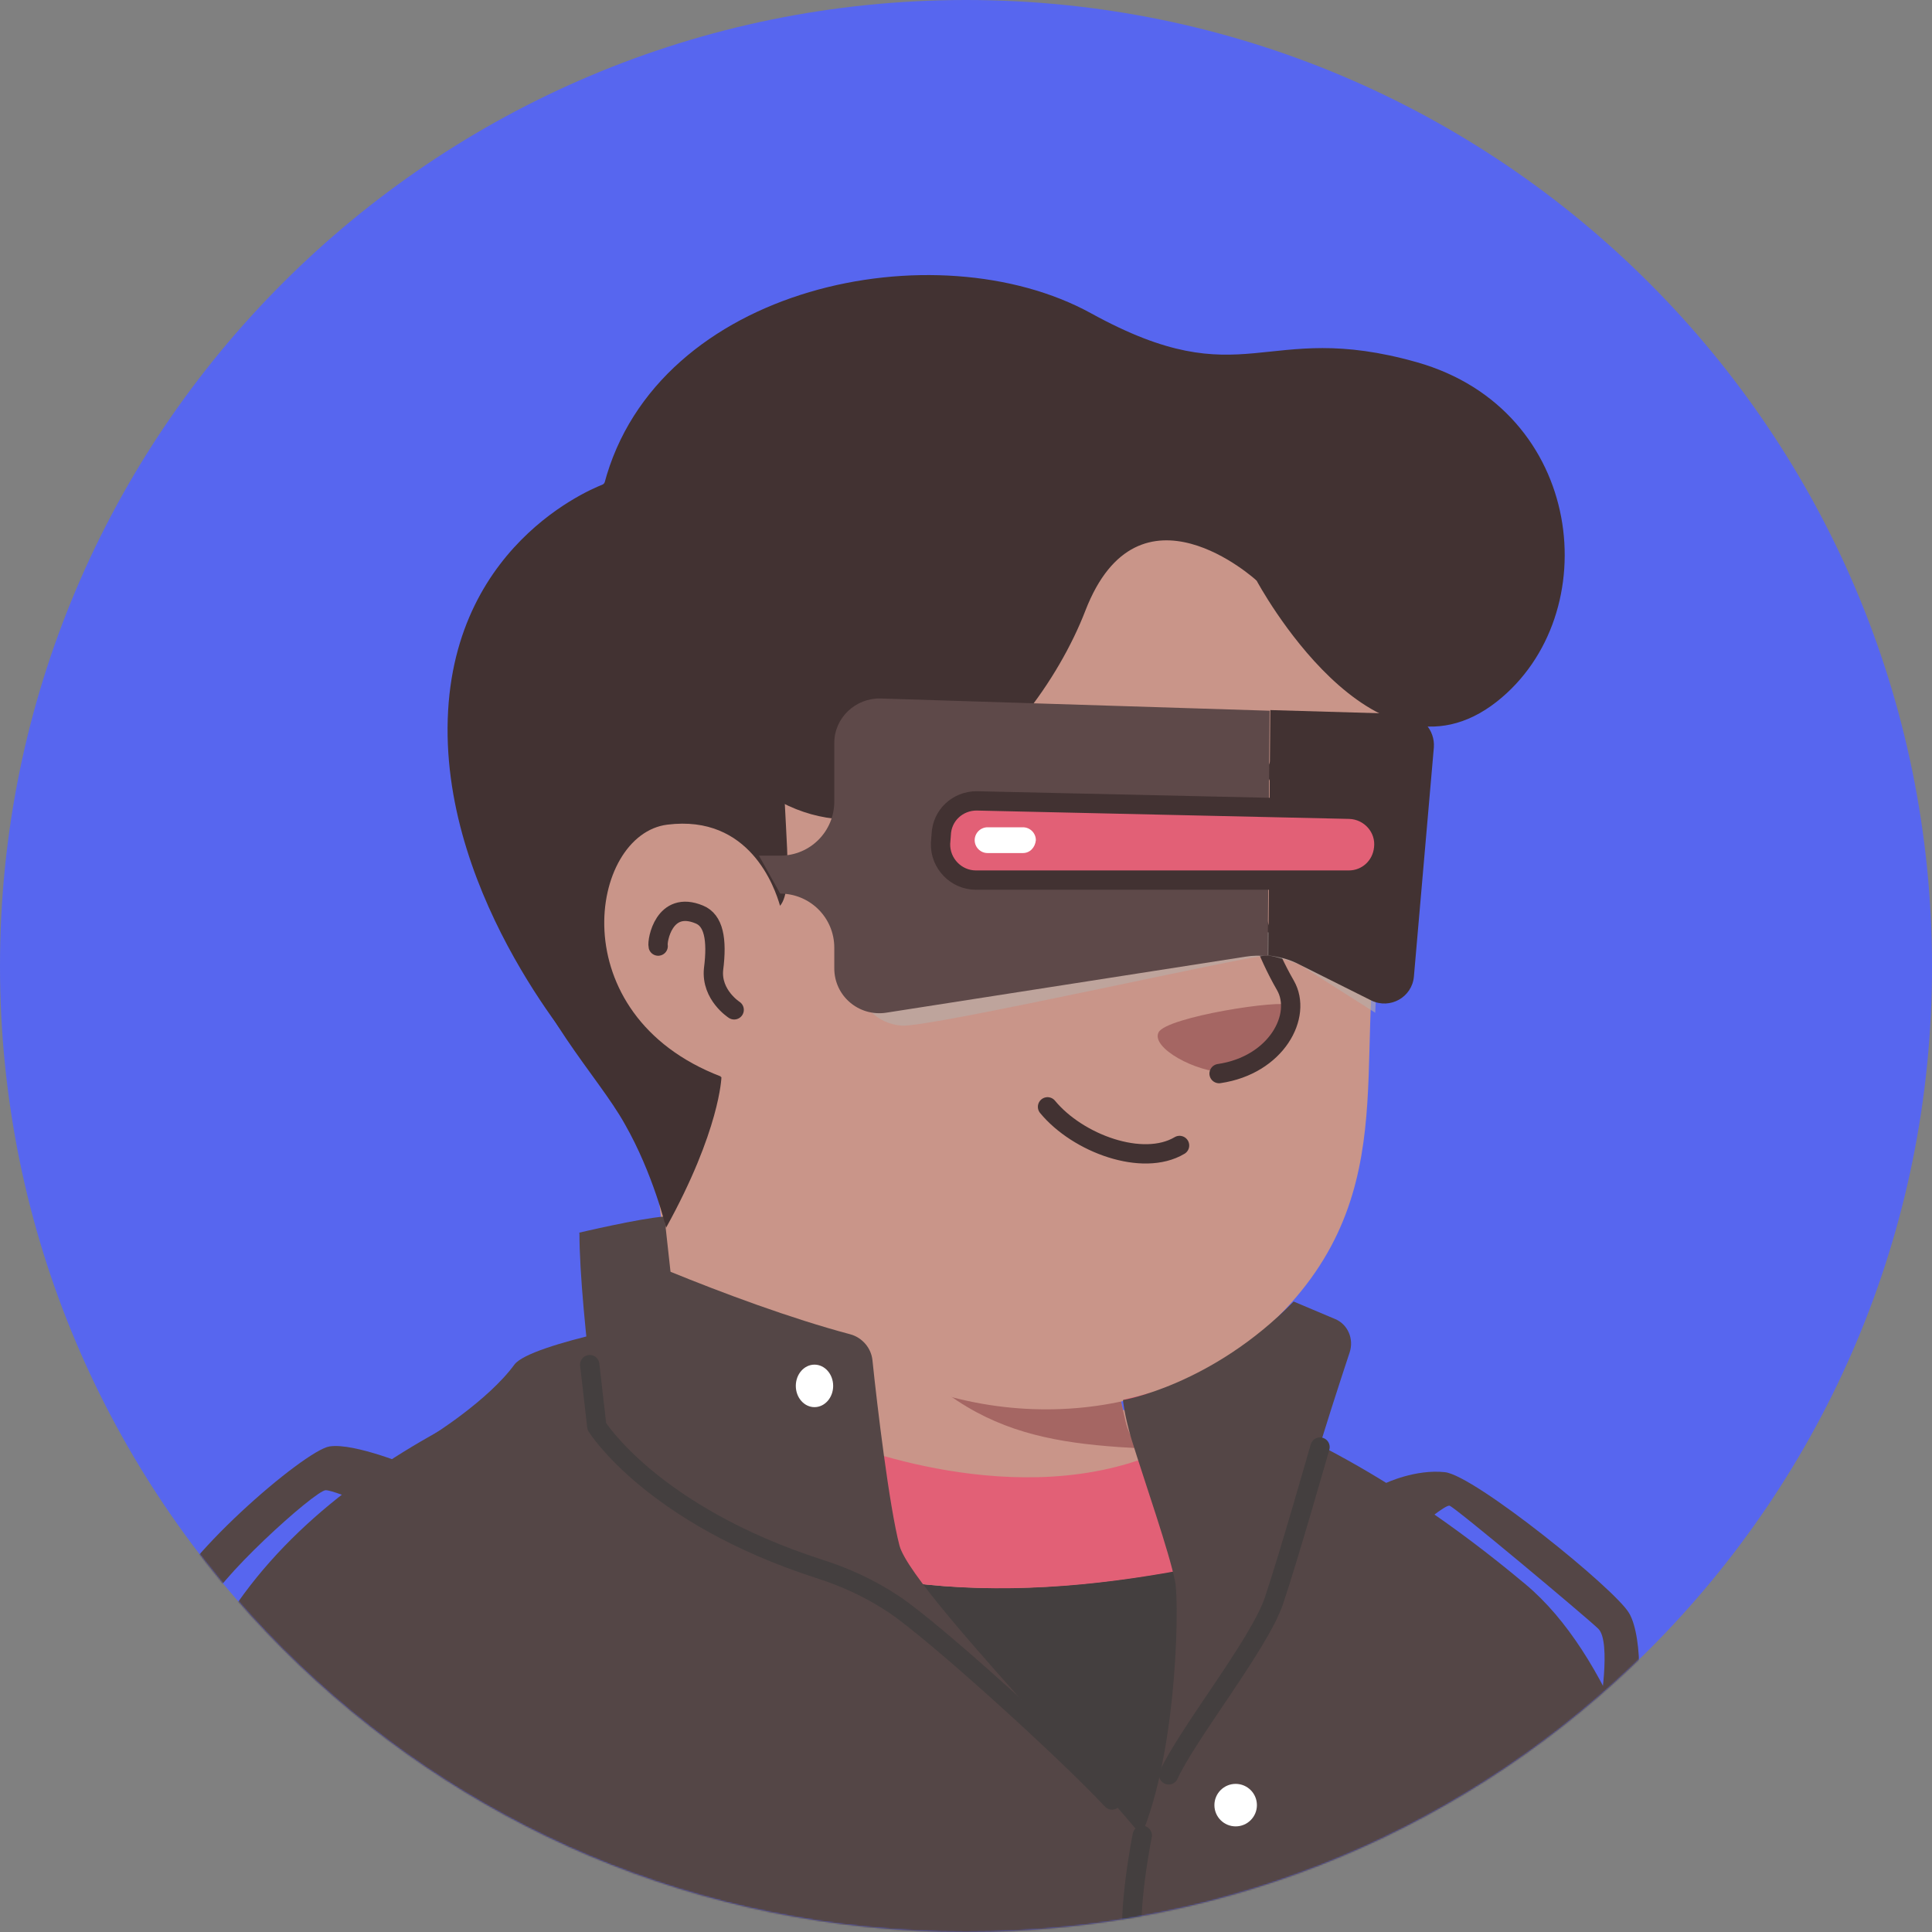 <svg width="1300" height="1300" viewBox="0 0 1300 1300" fill="none" xmlns="http://www.w3.org/2000/svg">
<rect x="0" y="0" width="1300" height="1300" fill="#808080" stroke="none"/>
<path d="M650 1300C290.71 1300 0 1008.86 0 650C0 290.71 291.141 0 650 0C1009.29 0 1300 291.141 1300 650C1300.43 1009.29 1009.29 1300 650 1300Z" fill="#5766EF"/>
<mask id="mask0_410_879" style="mask-type:alpha" maskUnits="userSpaceOnUse" x="0" y="0" width="1301" height="1300">
<path d="M650 1300C290.71 1300 0 1008.86 0 650C0 290.71 291.141 0 650 0C1009.29 0 1300 291.141 1300 650C1300.43 1009.29 1009.29 1300 650 1300Z" fill="#F7C0B5"/>
</mask>
<g mask="url(#mask0_410_879)">
<path d="M1012.26 1197.33C1009.23 1199.5 1005.76 1201.66 1002.73 1203.83C999.265 1206 996.231 1208.16 992.764 1209.9C989.731 1211.63 987.131 1213.36 984.098 1215.1C983.664 1215.53 983.231 1215.53 982.798 1215.96C972.831 1222.03 962.431 1227.66 952.031 1232.86C948.998 1234.6 945.531 1236.33 942.498 1237.63C942.498 1237.63 942.065 1238.06 941.631 1238.06C938.165 1239.8 934.698 1241.53 931.231 1243.26C924.298 1246.73 916.931 1249.76 909.998 1252.8C906.531 1254.53 902.631 1255.83 899.165 1257.13C895.698 1258.43 891.798 1260.16 888.331 1261.46C884.865 1262.76 880.965 1264.5 877.498 1265.8C877.498 1265.8 877.498 1265.8 877.065 1265.8C873.598 1267.1 869.698 1268.4 866.231 1269.7C858.431 1272.3 850.198 1274.9 842.398 1277.5C839.798 1278.36 836.765 1279.23 834.165 1280.1C825.931 1282.7 817.698 1284.86 809.465 1286.6C806.431 1287.46 803.398 1287.9 799.931 1288.76C792.131 1290.5 783.898 1292.23 776.098 1293.96C774.365 1294.4 773.065 1294.4 771.331 1294.83C768.731 1295.26 765.698 1295.7 763.098 1296.13C759.198 1296.56 755.731 1297.43 751.831 1297.86C750.098 1298.3 748.365 1298.3 746.631 1298.73C744.465 1299.16 741.865 1299.6 739.265 1299.6C732.331 1300.46 724.965 1301.33 718.031 1302.2C715.865 1302.63 713.265 1302.63 711.098 1303.06H710.665C707.631 1303.5 704.598 1303.5 701.565 1303.93C698.531 1304.36 695.498 1304.36 692.465 1304.36C690.731 1304.36 688.565 1304.8 686.831 1304.8C683.365 1304.8 680.331 1305.23 677.298 1305.23C672.965 1305.23 669.065 1305.66 664.731 1305.66C660.398 1305.66 656.498 1305.66 652.165 1305.66C649.131 1305.66 646.098 1305.66 643.065 1305.66C460.631 1303.06 295.965 1225.5 178.965 1102.43C178.965 1102.43 178.965 1102 178.531 1102C191.965 1075.56 241.798 1027.9 293.798 988.465C359.665 938.632 452.831 907.865 452.831 907.865C452.831 907.865 513.931 897.898 740.565 945.132C913.465 981.532 987.131 1129.3 1012.26 1197.33Z" fill="#C99589"/>
<path d="M788.664 1065.16C779.564 1109.8 720.631 1136.23 621.397 1096.36C499.631 1046.96 452.831 907.865 452.831 907.865C446.331 808.198 431.164 722.832 431.164 722.832C571.997 710.698 738.397 875.365 738.397 875.365L757.464 956.832C759.197 963.765 762.664 969.832 767.864 974.165C776.964 989.765 794.731 1036.56 788.664 1065.16Z" fill="#C99589"/>
<path d="M767.865 974.599C685.099 970.265 623.999 958.132 558.565 840.699C614.032 889.665 679.465 908.299 748.365 916.965L757.465 956.832C759.199 964.198 762.665 970.265 767.865 974.599Z" fill="#A56663"/>
<path d="M939.031 452.432C946.831 488.832 950.731 518.298 929.498 615.365C908.264 712.432 948.998 809.498 846.731 898.332C777.831 958.132 657.364 969.398 561.164 903.965C528.665 881.865 498.764 851.098 474.498 810.798C455.431 779.165 433.331 749.265 408.631 721.965C374.398 684.698 333.231 609.732 353.598 477.132C386.531 261.332 600.164 236.632 726.264 260.465C852.364 284.298 917.798 356.232 939.031 452.432Z" fill="#C99589"/>
<path d="M524.332 621.865C524.332 621.865 510.899 556.865 447.632 564.665C393.032 571.598 373.965 702.465 497.899 738.865" fill="#C99589"/>
<path d="M493.999 679.498C493.999 679.498 478.399 669.532 480.133 652.198C482.733 631.832 480.133 619.265 470.599 615.365C446.766 605.398 441.999 633.132 442.866 636.598" stroke="#423232" stroke-width="13" stroke-miterlimit="10" stroke-linecap="round" stroke-linejoin="round"/>
<path d="M824.629 721.532C824.629 721.532 841.096 722.398 856.696 703.765C865.363 693.365 872.729 680.365 867.963 676.465C863.196 672.132 784.763 684.265 779.563 694.665C774.363 705.065 804.696 721.532 824.629 721.532Z" fill="#A56663"/>
<path d="M837.629 575.932C837.629 575.932 838.496 617.098 864.929 663.032C876.629 683.398 858.863 716.765 820.296 722.398" stroke="#423232" stroke-width="13" stroke-miterlimit="10" stroke-linecap="round" stroke-linejoin="round"/>
<path d="M389.88 829.4C389.88 829.4 430.18 819.867 447.08 818.567L452.28 865.8C452.713 865.367 390.313 841.534 389.88 829.4Z" fill="#544646"/>
<path d="M1158.62 1465.1H63.149C63.149 1465.1 69.649 1264.03 135.516 1120.6C199.649 981.933 374.283 921.7 454.883 900.9C454.883 903.067 455.316 904.8 455.316 906.967C455.316 906.967 502.116 1046.07 623.883 1095.47C723.116 1135.77 782.049 1108.9 791.149 1064.27C796.783 1035.67 779.016 988.867 769.916 973.7C764.716 969.367 761.249 962.867 759.516 956.367L756.049 942.067C766.883 939.9 777.283 936.867 787.249 932.967C843.149 947.7 927.216 982.8 1026.45 1066C1138.68 1159.6 1158.62 1465.1 1158.62 1465.1Z" fill="#544646"/>
<path d="M277.649 1465.1L258.149 1304.33" stroke="white" stroke-width="13" stroke-miterlimit="10" stroke-linecap="round" stroke-linejoin="round"/>
<path d="M1034.25 1249.73C1034.25 1249.73 1021.25 1281.37 1025.15 1313C1029.05 1344.63 1040.32 1391 1024.28 1465.1" stroke="white" stroke-width="13" stroke-miterlimit="10" stroke-linecap="round" stroke-linejoin="round"/>
<path d="M590.515 1176.07C350.882 1106.73 290.648 965.901 290.648 965.901C290.648 965.901 328.348 942.501 346.115 918.234C356.948 903.501 454.448 886.601 454.448 886.601C456.182 905.234 454.448 886.601 455.748 906.967C455.748 906.967 502.548 1046.07 624.315 1095.47C723.548 1135.77 782.482 1108.9 791.582 1064.27C797.215 1035.67 779.448 988.867 770.348 973.701C765.148 969.367 761.682 962.867 759.948 956.367L756.482 942.067C781.182 936.867 804.582 927.334 824.948 914.767C825.815 916.067 826.248 917.367 826.682 918.667C835.782 940.767 863.515 960.701 863.515 960.701C921.582 1097.63 834.482 1246.7 590.515 1176.07Z" fill="#544646"/>
<path d="M932.414 997.967C932.414 997.967 952.347 988.434 972.281 990.6C992.214 992.767 1087.11 1069.47 1096.21 1085.5C1105.75 1101.53 1105.31 1152.67 1094.05 1159.17C1083.21 1165.23 1076.28 1151.37 1076.28 1151.37C1076.28 1151.37 1084.51 1104.57 1075.41 1095.9C1066.31 1087.23 978.347 1013.57 975.314 1013.13C972.281 1012.7 955.814 1026.57 955.814 1026.57L932.414 997.967Z" fill="#544646"/>
<path d="M277.647 987.134C277.647 987.134 238.647 970.667 221.747 973.267C204.847 975.867 117.314 1051.27 109.08 1084.63C100.847 1118 128.58 1178.23 128.58 1178.23L148.08 1147.47C148.08 1147.47 134.214 1101.53 138.547 1083.33C142.88 1065.13 212.214 1002.73 219.147 1002.73C226.08 1002.73 267.68 1021.37 267.68 1021.37L277.647 987.134Z" fill="#544646"/>
<path d="M457.914 1011.83C499.514 1091.57 582.714 1197.73 721.814 1247.57C847.047 1292.63 839.247 1141.4 821.047 1050.83C696.247 1078.13 571.014 1080.3 457.914 1011.83Z" fill="#443F3F"/>
<path d="M821.048 1051.27C816.281 1027.43 810.648 1007.93 806.748 997.1C798.081 973.7 785.081 952.9 773.381 937.3C767.748 939.033 762.114 940.333 756.481 941.633L759.948 955.933C761.681 962.867 765.148 968.933 770.348 973.267C771.214 975 772.514 977.167 773.814 979.767C675.448 1017.9 559.314 967.633 559.314 967.633C524.214 965.9 526.814 1000.57 543.281 1041.73C480.881 982.367 455.748 906.967 455.748 906.967C454.881 893.967 454.014 881.4 452.714 868.833C452.714 868.833 420.648 886.6 426.281 926.467C428.881 943.367 438.848 975 458.348 1011.83C571.014 1080.3 696.248 1078.13 821.048 1051.27Z" fill="#E26076"/>
<path d="M389.88 829.4C389.88 829.4 490.847 876.2 572.313 897.867C580.113 900.034 586.18 906.967 587.047 915.2C590.08 944.667 598.313 1013.57 605.247 1040C614.347 1074.23 790.713 1248.43 792.446 1270.53C794.18 1292.63 614.347 1287.43 507.313 1159.17C399.847 1030.9 408.08 1007.5 408.08 1007.5C408.08 1007.5 389.88 884.434 389.88 829.4Z" fill="#544646"/>
<path d="M870.447 875.767L898.18 887.467C906.847 890.934 911.18 900.901 908.147 910.001C895.58 948.134 864.38 1043.03 863.08 1075.97C861.347 1117.57 775.547 1384.93 775.547 1384.93C775.547 1384.93 723.114 1316.03 761.68 1248C792.014 1194.27 793.747 1079.43 790.714 1064.27C786.814 1044.33 770.347 997.534 761.247 968.067C756.48 952.034 755.614 942.067 755.614 942.067C755.614 942.067 815.414 932.101 870.447 875.767Z" fill="#544646"/>
<path d="M548.049 946.834C554.989 946.834 560.616 940.431 560.616 932.533C560.616 924.636 554.989 918.234 548.049 918.234C541.109 918.234 535.482 924.636 535.482 932.533C535.482 940.431 541.109 946.834 548.049 946.834Z" fill="white"/>
<path d="M748.249 1211.17C716.615 1177.37 628.215 1097.2 601.349 1079.43C585.749 1069.03 568.849 1061.23 551.082 1055.6C438.415 1019.2 401.582 959.834 401.582 959.834L396.815 918.234" stroke="#443F3F" stroke-width="13" stroke-miterlimit="10" stroke-linecap="round" stroke-linejoin="round"/>
<path d="M768.615 1235C768.615 1235 758.215 1286.57 762.548 1311.7C766.882 1336.83 770.348 1411.8 770.348 1411.8" stroke="#443F3F" stroke-width="13" stroke-miterlimit="10" stroke-linecap="round" stroke-linejoin="round"/>
<path d="M888.213 973.7C888.213 973.7 866.98 1048.23 857.013 1077.7C846.613 1107.17 799.38 1166.1 786.38 1194.27" stroke="#443F3F" stroke-width="13" stroke-miterlimit="10" stroke-linecap="round" stroke-linejoin="round"/>
<path d="M831.448 1228.93C839.346 1228.93 845.748 1222.53 845.748 1214.63C845.748 1206.74 839.346 1200.33 831.448 1200.33C823.551 1200.33 817.148 1206.74 817.148 1214.63C817.148 1222.53 823.551 1228.93 831.448 1228.93Z" fill="white"/>
<path d="M743.043 526.549C752.576 527.849 759.943 517.882 756.476 508.349C754.743 503.149 751.709 498.382 746.943 495.349C732.209 486.249 677.176 485.382 648.143 506.182C622.576 525.249 699.709 520.482 743.043 526.549Z" fill="#423232"/>
<path d="M863.072 531.316C855.272 531.316 850.505 521.349 854.405 513.116C856.572 508.782 859.605 504.882 863.939 502.716C877.372 496.216 913.339 500.116 929.372 522.216C943.672 541.716 899.039 530.882 863.072 531.316Z" fill="#423232"/>
<path d="M727.875 581.149C694.075 595.449 656.375 577.682 656.375 577.682" stroke="#423232" stroke-width="13" stroke-miterlimit="10" stroke-linecap="round" stroke-linejoin="round"/>
<path d="M899.041 589.816C899.041 589.816 875.64 604.116 846.174 587.216" stroke="#423232" stroke-width="13" stroke-miterlimit="10" stroke-linecap="round" stroke-linejoin="round"/>
<path d="M793.697 770.764C768.997 785.497 725.23 769.464 704.863 744.764" stroke="#423232" stroke-width="13" stroke-miterlimit="10" stroke-linecap="round" stroke-linejoin="round"/>
<path d="M940.441 442.654C939.141 436.154 937.408 429.221 935.241 422.721C933.075 416.221 927.875 410.588 920.941 409.288C898.408 405.388 876.741 366.388 845.541 362.054C746.308 348.621 680.008 356.854 586.841 393.254C490.641 430.521 545.241 585.654 524.875 609.488C521.408 597.354 504.508 547.954 449.041 554.888C396.608 561.388 376.675 682.721 485.008 724.321C484.141 748.154 441.241 770.688 406.575 729.088C371.908 687.488 302.575 579.588 349.375 421.854C396.175 264.121 608.075 181.788 805.241 261.954C839.041 275.821 859.408 310.054 888.874 315.688C1163.17 368.121 946.941 473.854 940.441 442.654Z" fill="#423232"/>
<path d="M485.44 724.754C485.44 724.754 484.574 760.288 448.174 826.154C448.174 826.154 439.507 789.754 420.44 756.388C401.807 723.021 361.507 684.454 338.974 614.688C316.44 544.921 361.507 600.388 382.74 629.421C403.54 658.021 417.407 729.088 485.44 724.754Z" fill="#423232"/>
<path d="M845.541 390.654C845.541 390.654 766.241 317.854 730.275 411.021C694.308 504.188 569.508 632.021 465.941 483.388C362.375 334.754 517.941 216.021 679.575 264.121C842.075 312.654 843.808 331.288 845.541 390.654Z" fill="#423232"/>
<path d="M845.538 390.654C845.538 390.654 923.972 537.554 1007.17 472.121C1081.27 413.621 1066.54 275.821 953.438 243.754C849.438 214.287 838.172 268.021 734.172 210.821C630.172 153.621 441.672 191.754 406.572 325.654C406.572 325.654 305.172 361.187 301.272 483.821C297.372 606.454 393.572 713.054 393.572 713.054C393.572 713.054 336.372 503.321 444.272 472.121C552.172 440.921 582.072 333.021 653.572 333.021C725.072 333.021 800.038 324.354 845.538 390.654Z" fill="#423232"/>
<path opacity="0.6" d="M582.175 675.397C582.175 675.397 588.241 688.397 606.441 690.13C624.641 691.864 845.641 641.597 853.441 642.897C861.241 644.197 874.241 648.964 874.241 648.964L925.375 681.464L926.241 658.93C926.241 658.93 897.642 623.397 827.875 626.864C758.108 630.33 582.175 675.397 582.175 675.397Z" fill="#B7AEA9"/>
<path d="M592.575 469.997C575.675 469.563 561.375 482.997 561.375 499.897V539.33C561.375 559.263 545.341 575.73 524.975 575.73H510.675L524.975 601.297C544.908 601.297 561.375 617.33 561.375 637.697V651.563C561.375 670.197 577.841 684.063 596.041 681.463L837.841 643.763C843.041 642.897 847.808 642.897 853.008 643.33L854.308 478.23L592.575 469.997Z" fill="#5E4949"/>
<path d="M944.44 480.397L854.74 477.797L853.44 642.897C860.807 643.763 867.74 645.497 874.24 648.963L922.774 673.23C935.34 679.297 950.074 671.063 951.374 657.197L964.807 502.93C965.674 491.23 956.574 480.83 944.44 480.397Z" fill="#423232"/>
<path d="M657.143 538.897L908.043 544.53C921.909 544.963 932.743 557.097 931.009 570.963C929.709 583.097 919.743 592.197 907.609 592.197H656.709C643.276 592.197 632.443 580.93 632.876 567.497L633.309 561.863C633.743 548.43 644.576 538.897 657.143 538.897Z" fill="#E26076" stroke="#423232" stroke-width="13" stroke-miterlimit="10" stroke-linecap="round" stroke-linejoin="round"/>
<path d="M688.342 573.996H664.508C659.742 573.996 655.842 570.096 655.842 565.33C655.842 560.563 659.742 556.663 664.508 556.663H688.342C693.108 556.663 697.008 560.563 697.008 565.33C696.575 570.096 693.108 573.996 688.342 573.996Z" fill="white"/>
</g>
</svg>
